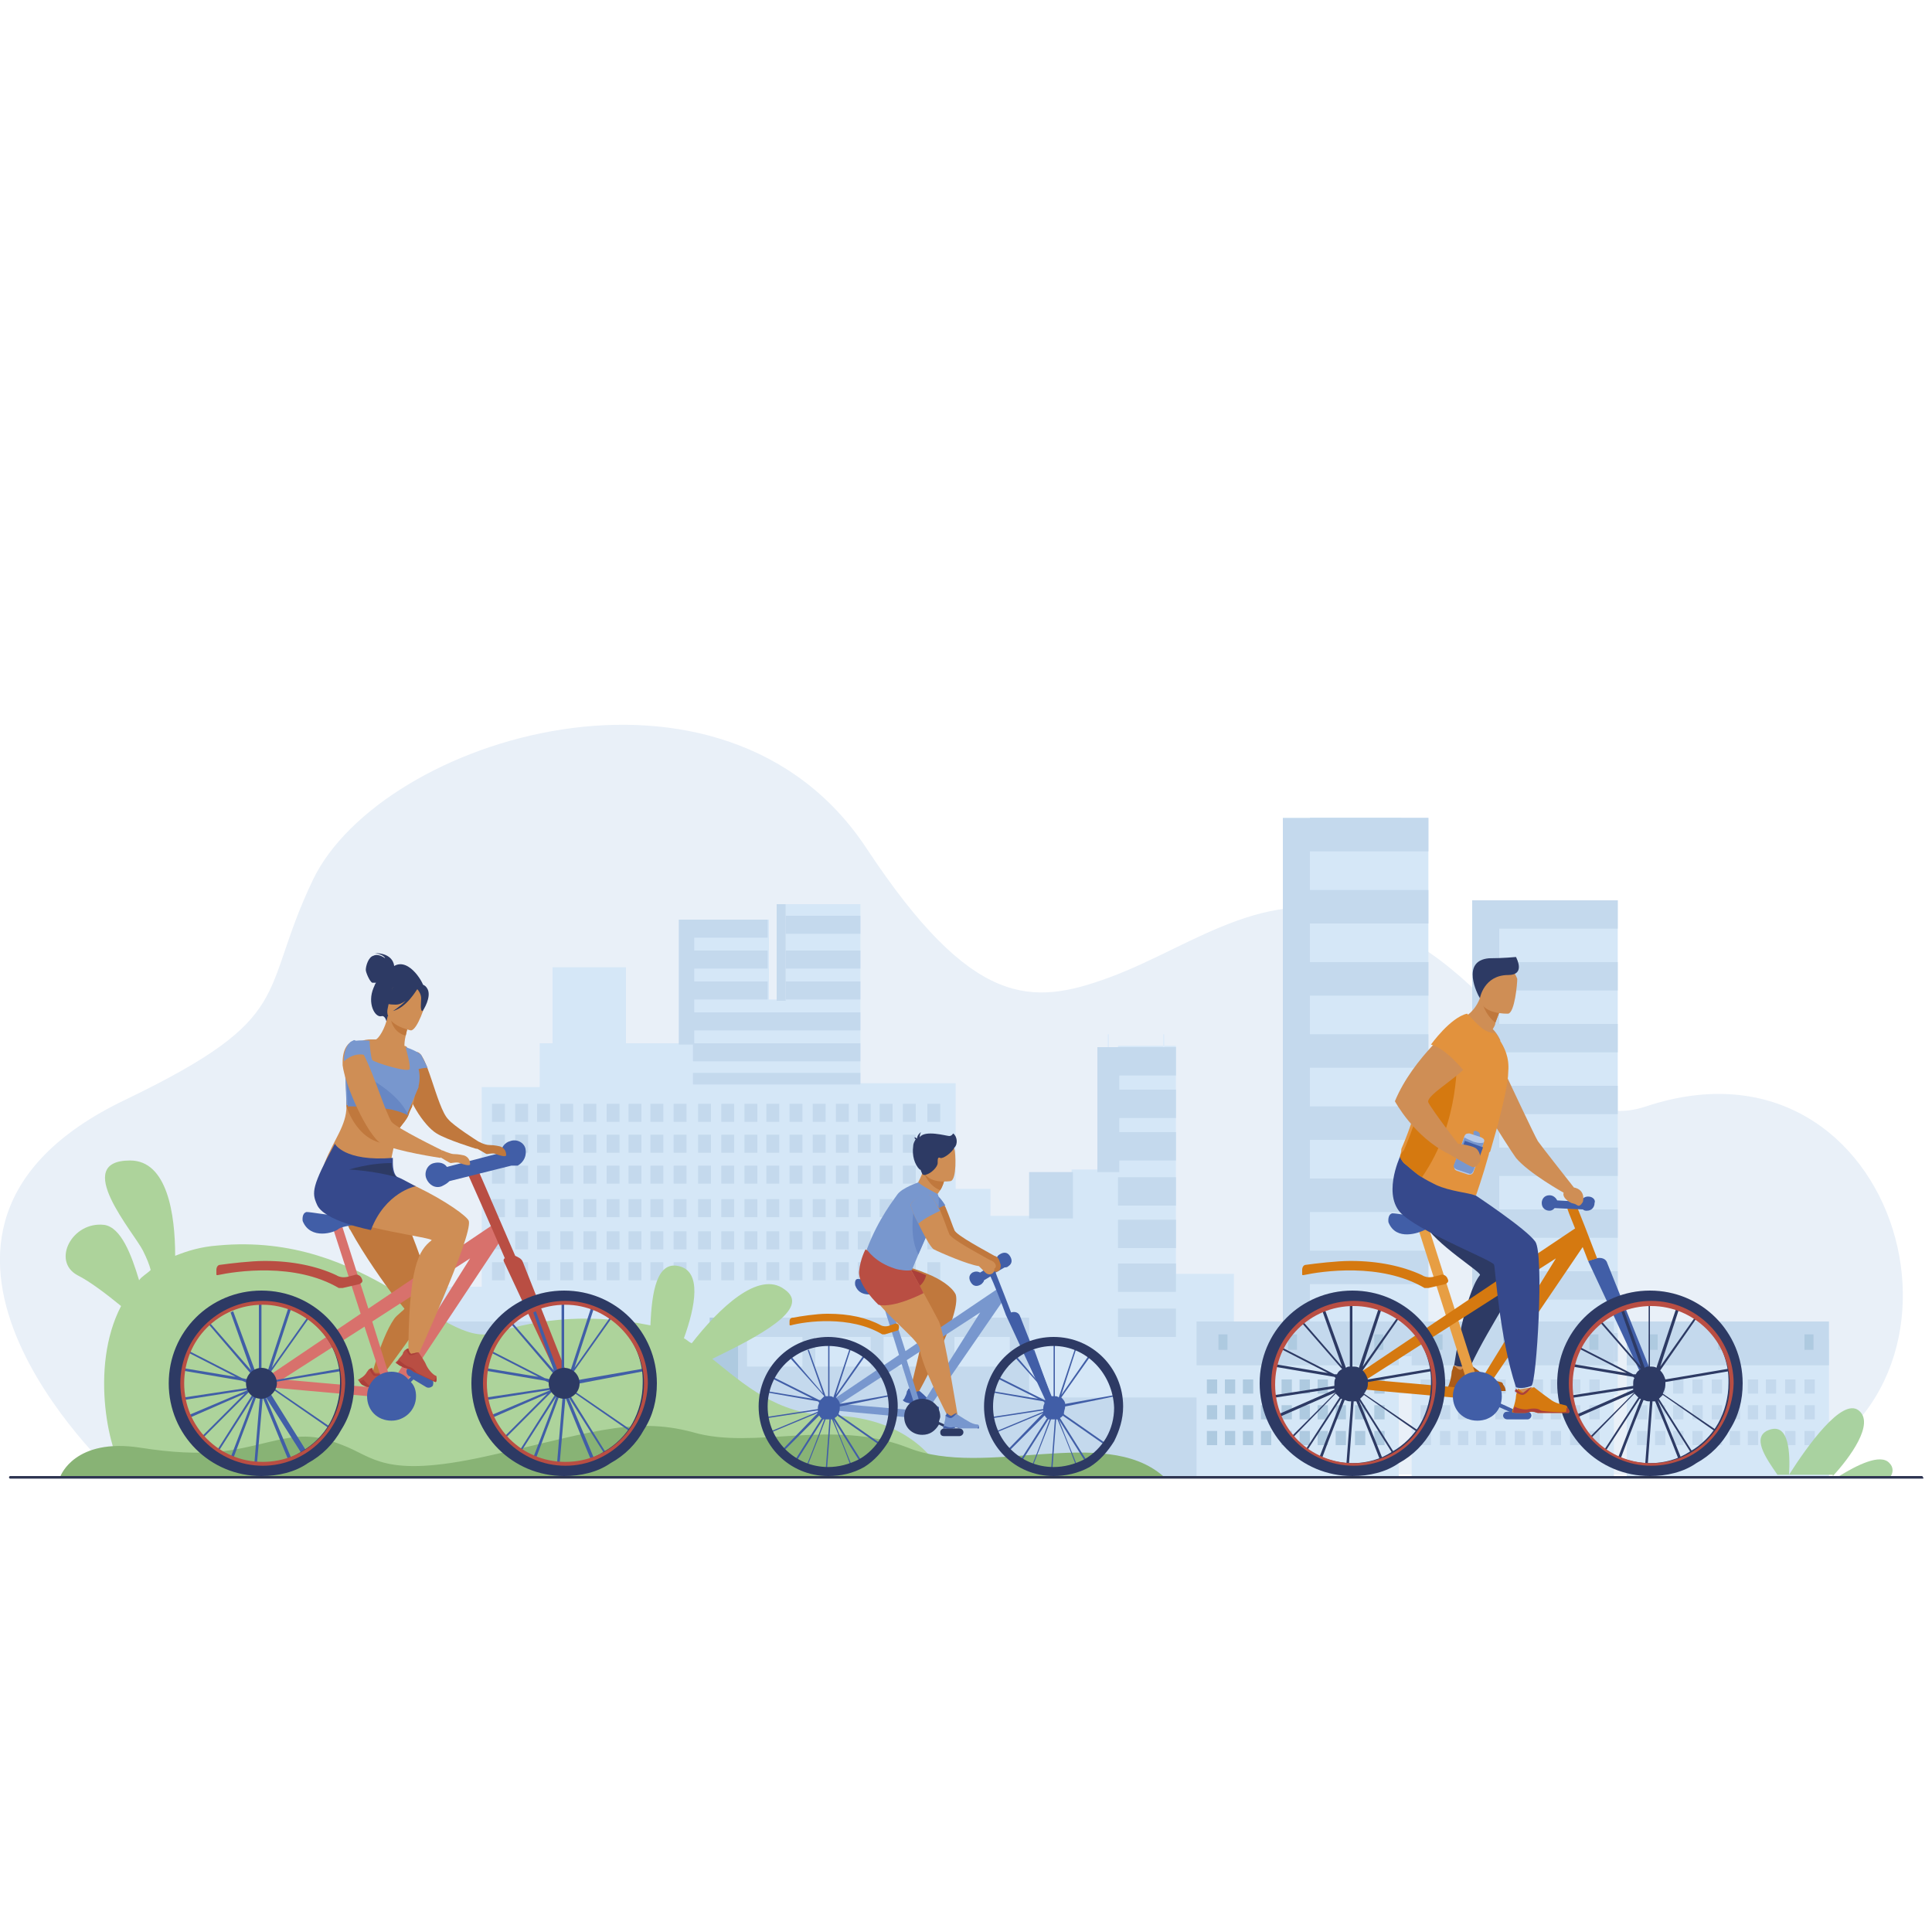 <?xml version="1.0" encoding="utf-8"?>
<!-- Generator: Adobe Illustrator 22.0.0, SVG Export Plug-In . SVG Version: 6.00 Build 0)  -->
<svg version="1.1" id="Capa_1" xmlns="http://www.w3.org/2000/svg" xmlns:xlink="http://www.w3.org/1999/xlink" x="0px" y="0px"
	 viewBox="0 0 150 150" style="enable-background:new 0 0 150 150;" xml:space="preserve">
<style type="text/css">
	.st0{fill:#E9F0F8;}
	.st1{fill:#C4D9ED;}
	.st2{fill:#D5E7F7;}
	.st3{fill:#DDEBF9;}
	.st4{fill:#AECAE0;}
	.st5{fill:#2E3552;}
	.st6{fill:#7EACBD;}
	.st7{fill:#A9D2A0;}
	.st8{fill:#ADD39B;}
	.st9{fill:#CF8E55;}
	.st10{fill:#AA5B17;}
	.st11{fill:#2D3A64;}
	.st12{fill:#E79E43;}
	.st13{fill:#D57910;}
	.st14{fill:#415EA7;}
	.st15{fill:#B94E43;}
	.st16{fill:#AB403B;}
	.st17{fill:#36498C;}
	.st18{fill:#E2923D;}
	.st19{fill:#C0783D;}
	.st20{fill:#7897CE;}
	.st21{fill:#B5C9E9;}
	.st22{fill:#88B375;}
	.st23{fill:#AB3F3A;}
	.st24{fill:#D8716C;}
	.st25{fill:#6787C4;}
</style>
<g>
	<path class="st0" d="M8.8,114.4c0,0-20.4-18.8,0.9-29c13.5-6.5,10.3-8.1,14.6-17.1c5.3-11,31.9-19.3,43-2.4
		c8.2,12.4,12.8,12.2,18.8,10c6.8-2.5,12.8-7.9,20.9-4.2c11.7,5.3,13.3,16.7,20.8,14.2c19.9-6.6,27.8,22.5,10.1,28.6L8.8,114.4z"/>
	<g>
		<g>
			<rect x="99.6" y="63.5" class="st1" width="9.2" height="44.7"/>
			<rect x="101.7" y="63.5" class="st2" width="9.2" height="44.7"/>
			<g>
				<rect x="101.7" y="63.5" class="st1" width="9.2" height="2.6"/>
				<rect x="101.7" y="69.1" class="st1" width="9.2" height="2.6"/>
				<rect x="101.7" y="74.7" class="st1" width="9.2" height="2.6"/>
				<rect x="101.7" y="80.3" class="st1" width="9.2" height="2.6"/>
				<rect x="101.7" y="85.9" class="st1" width="9.2" height="2.6"/>
				<rect x="101.7" y="91.5" class="st1" width="9.2" height="2.6"/>
				<rect x="101.7" y="97.1" class="st1" width="9.2" height="2.6"/>
				<rect x="101.7" y="102.7" class="st1" width="9.2" height="2.6"/>
			</g>
		</g>
		<g>
			<rect x="114.3" y="69.9" class="st1" width="9.2" height="38.4"/>
			<rect x="116.4" y="69.9" class="st2" width="9.2" height="38.4"/>
			<g>
				<rect x="116.4" y="69.9" class="st1" width="9.2" height="2.2"/>
				<rect x="116.4" y="74.7" class="st1" width="9.2" height="2.2"/>
				<rect x="116.4" y="79.5" class="st1" width="9.2" height="2.2"/>
				<rect x="116.4" y="84.3" class="st1" width="9.2" height="2.2"/>
				<rect x="116.4" y="89.1" class="st1" width="9.2" height="2.2"/>
				<rect x="116.4" y="93.9" class="st1" width="9.2" height="2.2"/>
				<rect x="116.4" y="98.7" class="st1" width="9.2" height="2.2"/>
				<rect x="116.4" y="103.5" class="st1" width="9.2" height="2.2"/>
			</g>
		</g>
		
			<rect x="94.6" y="106.9" transform="matrix(-1 -1.224647e-16 1.224647e-16 -1 193.11 219.312)" class="st3" width="3.8" height="5.6"/>
		<polygon class="st2" points="41.9,84.4 41.9,81 42.9,81 42.9,75.1 48.6,75.1 48.6,81 53.8,81 53.8,71.4 59.7,71.4 59.7,77.6 
			61,77.6 61,70.2 66.8,70.2 66.8,84.1 74.2,84.1 74.2,92.3 76.9,92.3 76.9,94.4 83.2,94.4 83.2,90.8 86.8,90.8 86.8,81.2 
			91.3,81.2 91.3,98.9 95.8,98.9 95.8,114.4 91.3,114.4 87.5,114.4 86.8,114.4 83.2,114.4 81.2,114.4 77.9,114.4 76.9,114.4 
			74.2,114.4 71.6,114.4 66.8,114.4 65.3,114.4 62.4,114.4 61,114.4 59.7,114.4 56.6,114.4 54.5,114.4 53.8,114.4 48.6,114.4 
			43,114.4 42.9,114.4 41.9,114.4 37.4,114.4 37.4,84.4 		"/>
		<g>
			<rect x="86.8" y="81.3" class="st1" width="4.5" height="2.2"/>
			<rect x="86.8" y="84.6" class="st1" width="4.5" height="2.2"/>
			<rect x="86.8" y="87.9" class="st1" width="4.5" height="2.2"/>
			<rect x="86.8" y="91.4" class="st1" width="4.5" height="2.2"/>
			<rect x="86.8" y="94.7" class="st1" width="4.5" height="2.2"/>
			<rect x="86.8" y="98.1" class="st1" width="4.5" height="2.2"/>
			<rect x="86.8" y="101.6" class="st1" width="4.5" height="2.2"/>
		</g>
		<rect x="85.2" y="81.3" class="st1" width="1.7" height="9.7"/>
		<rect x="79.9" y="91" class="st1" width="3.4" height="3.6"/>
		<rect x="52.7" y="71.4" class="st1" width="1.2" height="9.7"/>
		<rect x="60.3" y="70.2" class="st1" width="0.7" height="7.5"/>
		<g>
			<rect x="61" y="71.1" class="st1" width="5.8" height="1.4"/>
			<rect x="61" y="73.8" class="st1" width="5.8" height="1.4"/>
			<rect x="61" y="76.2" class="st1" width="5.8" height="1.4"/>
			<rect x="53.8" y="76.2" class="st1" width="5.8" height="1.4"/>
			<rect x="53.8" y="73.8" class="st1" width="5.8" height="1.4"/>
			<rect x="53.8" y="71.4" class="st1" width="5.8" height="1.4"/>
			<rect x="53.8" y="78.6" class="st1" width="13" height="1.4"/>
			<rect x="53.8" y="81" class="st1" width="13" height="1.4"/>
			<rect x="53.8" y="83.3" class="st1" width="13" height="0.9"/>
			<rect x="72" y="85.7" class="st1" width="1" height="1.4"/>
			<rect x="70.1" y="85.7" class="st1" width="1" height="1.4"/>
			<rect x="68.3" y="85.7" class="st1" width="1" height="1.4"/>
			<rect x="66.6" y="85.7" class="st1" width="1" height="1.4"/>
			<rect x="64.9" y="85.7" class="st1" width="1" height="1.4"/>
			<rect x="63.1" y="85.7" class="st1" width="1" height="1.4"/>
			<rect x="61.3" y="85.7" class="st1" width="1" height="1.4"/>
			<rect x="59.5" y="85.7" class="st1" width="1" height="1.4"/>
			<rect x="57.8" y="85.7" class="st1" width="1" height="1.4"/>
			<rect x="56" y="85.7" class="st1" width="1" height="1.4"/>
			<rect x="54.2" y="85.7" class="st1" width="1" height="1.4"/>
			<rect x="52.3" y="85.7" class="st1" width="1" height="1.4"/>
			<rect x="50.5" y="85.7" class="st1" width="1" height="1.4"/>
			<rect x="48.8" y="85.7" class="st1" width="1" height="1.4"/>
			<rect x="47.1" y="85.7" class="st1" width="1" height="1.4"/>
			<rect x="45.3" y="85.7" class="st1" width="1" height="1.4"/>
			<rect x="43.5" y="85.7" class="st1" width="1" height="1.4"/>
			<rect x="41.7" y="85.7" class="st1" width="1" height="1.4"/>
			<rect x="40" y="85.7" class="st1" width="1" height="1.4"/>
			<rect x="38.2" y="85.7" class="st1" width="1" height="1.4"/>
			<rect x="72" y="88.1" class="st1" width="1" height="1.4"/>
			<rect x="70.1" y="88.1" class="st1" width="1" height="1.4"/>
			<rect x="68.3" y="88.1" class="st1" width="1" height="1.4"/>
			<rect x="66.6" y="88.1" class="st1" width="1" height="1.4"/>
			<rect x="64.9" y="88.1" class="st1" width="1" height="1.4"/>
			<rect x="63.1" y="88.1" class="st1" width="1" height="1.4"/>
			<rect x="61.3" y="88.1" class="st1" width="1" height="1.4"/>
			<rect x="59.5" y="88.1" class="st1" width="1" height="1.4"/>
			<rect x="57.8" y="88.1" class="st1" width="1" height="1.4"/>
			<rect x="56" y="88.1" class="st1" width="1" height="1.4"/>
			<rect x="54.2" y="88.1" class="st1" width="1" height="1.4"/>
			<rect x="52.3" y="88.1" class="st1" width="1" height="1.4"/>
			<rect x="50.5" y="88.1" class="st1" width="1" height="1.4"/>
			<rect x="48.8" y="88.1" class="st1" width="1" height="1.4"/>
			<rect x="47.1" y="88.1" class="st1" width="1" height="1.4"/>
			<rect x="45.3" y="88.1" class="st1" width="1" height="1.4"/>
			<rect x="43.5" y="88.1" class="st1" width="1" height="1.4"/>
			<rect x="41.7" y="88.1" class="st1" width="1" height="1.4"/>
			<rect x="40" y="88.1" class="st1" width="1" height="1.4"/>
			<rect x="38.2" y="88.1" class="st1" width="1" height="1.4"/>
			<rect x="72" y="90.5" class="st1" width="1" height="1.4"/>
			<rect x="70.1" y="90.5" class="st1" width="1" height="1.4"/>
			<rect x="68.3" y="90.5" class="st1" width="1" height="1.4"/>
			<rect x="66.6" y="90.5" class="st1" width="1" height="1.4"/>
			<rect x="64.9" y="90.5" class="st1" width="1" height="1.4"/>
			<rect x="63.1" y="90.5" class="st1" width="1" height="1.4"/>
			<rect x="61.3" y="90.5" class="st1" width="1" height="1.4"/>
			<rect x="59.5" y="90.5" class="st1" width="1" height="1.4"/>
			<rect x="57.8" y="90.5" class="st1" width="1" height="1.4"/>
			<rect x="56" y="90.5" class="st1" width="1" height="1.4"/>
			<rect x="54.2" y="90.5" class="st1" width="1" height="1.4"/>
			<rect x="52.3" y="90.5" class="st1" width="1" height="1.4"/>
			<rect x="50.5" y="90.5" class="st1" width="1" height="1.4"/>
			<rect x="48.8" y="90.5" class="st1" width="1" height="1.4"/>
			<rect x="47.1" y="90.5" class="st1" width="1" height="1.4"/>
			<rect x="45.3" y="90.5" class="st1" width="1" height="1.4"/>
			<rect x="43.5" y="90.5" class="st1" width="1" height="1.4"/>
			<rect x="41.7" y="90.5" class="st1" width="1" height="1.4"/>
			<rect x="40" y="90.5" class="st1" width="1" height="1.4"/>
			<rect x="38.2" y="90.5" class="st1" width="1" height="1.4"/>
			<rect x="72" y="93.1" class="st1" width="1" height="1.4"/>
			<rect x="70.1" y="93.1" class="st1" width="1" height="1.4"/>
			<rect x="68.3" y="93.1" class="st1" width="1" height="1.4"/>
			<rect x="66.6" y="93.1" class="st1" width="1" height="1.4"/>
			<rect x="64.9" y="93.1" class="st1" width="1" height="1.4"/>
			<rect x="63.1" y="93.1" class="st1" width="1" height="1.4"/>
			<rect x="61.3" y="93.1" class="st1" width="1" height="1.4"/>
			<rect x="59.5" y="93.1" class="st1" width="1" height="1.4"/>
			<rect x="57.8" y="93.1" class="st1" width="1" height="1.4"/>
			<rect x="56" y="93.1" class="st1" width="1" height="1.4"/>
			<rect x="54.2" y="93.1" class="st1" width="1" height="1.4"/>
			<rect x="52.3" y="93.1" class="st1" width="1" height="1.4"/>
			<rect x="50.5" y="93.1" class="st1" width="1" height="1.4"/>
			<rect x="48.8" y="93.1" class="st1" width="1" height="1.4"/>
			<rect x="47.1" y="93.1" class="st1" width="1" height="1.4"/>
			<rect x="45.3" y="93.1" class="st1" width="1" height="1.4"/>
			<rect x="43.5" y="93.1" class="st1" width="1" height="1.4"/>
			<rect x="41.7" y="93.1" class="st1" width="1" height="1.4"/>
			<rect x="40" y="93.1" class="st1" width="1" height="1.4"/>
			<rect x="38.2" y="93.1" class="st1" width="1" height="1.4"/>
			<rect x="72" y="95.6" class="st1" width="1" height="1.4"/>
			<rect x="70.1" y="95.6" class="st1" width="1" height="1.4"/>
			<rect x="68.3" y="95.6" class="st1" width="1" height="1.4"/>
			<rect x="66.6" y="95.6" class="st1" width="1" height="1.4"/>
			<rect x="64.9" y="95.6" class="st1" width="1" height="1.4"/>
			<rect x="63.1" y="95.6" class="st1" width="1" height="1.4"/>
			<rect x="61.3" y="95.6" class="st1" width="1" height="1.4"/>
			<rect x="59.5" y="95.6" class="st1" width="1" height="1.4"/>
			<rect x="57.8" y="95.6" class="st1" width="1" height="1.4"/>
			<rect x="56" y="95.6" class="st1" width="1" height="1.4"/>
			<rect x="54.2" y="95.6" class="st1" width="1" height="1.4"/>
			<rect x="52.3" y="95.6" class="st1" width="1" height="1.4"/>
			<rect x="50.5" y="95.6" class="st1" width="1" height="1.4"/>
			<rect x="48.8" y="95.6" class="st1" width="1" height="1.4"/>
			<rect x="47.1" y="95.6" class="st1" width="1" height="1.4"/>
			<rect x="45.3" y="95.6" class="st1" width="1" height="1.4"/>
			<rect x="43.5" y="95.6" class="st1" width="1" height="1.4"/>
			<rect x="41.7" y="95.6" class="st1" width="1" height="1.4"/>
			<rect x="40" y="95.6" class="st1" width="1" height="1.4"/>
			<rect x="38.2" y="95.6" class="st1" width="1" height="1.4"/>
			<rect x="72" y="98" class="st1" width="1" height="1.4"/>
			<rect x="70.1" y="98" class="st1" width="1" height="1.4"/>
			<rect x="68.3" y="98" class="st1" width="1" height="1.4"/>
			<rect x="66.6" y="98" class="st1" width="1" height="1.4"/>
			<rect x="64.9" y="98" class="st1" width="1" height="1.4"/>
			<rect x="63.1" y="98" class="st1" width="1" height="1.4"/>
			<rect x="61.3" y="98" class="st1" width="1" height="1.4"/>
			<rect x="59.5" y="98" class="st1" width="1" height="1.4"/>
			<rect x="57.8" y="98" class="st1" width="1" height="1.4"/>
			<rect x="56" y="98" class="st1" width="1" height="1.4"/>
			<rect x="54.2" y="98" class="st1" width="1" height="1.4"/>
			<rect x="52.3" y="98" class="st1" width="1" height="1.4"/>
			<rect x="50.5" y="98" class="st1" width="1" height="1.4"/>
			<rect x="48.8" y="98" class="st1" width="1" height="1.4"/>
			<rect x="47.1" y="98" class="st1" width="1" height="1.4"/>
			<rect x="45.3" y="98" class="st1" width="1" height="1.4"/>
			<rect x="43.5" y="98" class="st1" width="1" height="1.4"/>
			<rect x="41.7" y="98" class="st1" width="1" height="1.4"/>
			<rect x="40" y="98" class="st1" width="1" height="1.4"/>
			<rect x="38.2" y="98" class="st1" width="1" height="1.4"/>
		</g>
		<rect x="57" y="102.3" class="st1" width="22.9" height="12.2"/>
		<rect x="74.3" y="108.5" class="st1" width="22.9" height="6.1"/>
		
			<rect x="32.3" y="104.3" transform="matrix(-1 -1.224647e-16 1.224647e-16 -1 87.496 218.856)" class="st1" width="22.9" height="10.3"/>
		<g>
			<rect x="74.1" y="103.8" class="st2" width="4.3" height="2.3"/>
			<rect x="68.6" y="103.8" class="st2" width="4.3" height="2.3"/>
			<rect x="63.3" y="103.8" class="st2" width="4.3" height="2.3"/>
			<rect x="58" y="103.8" class="st2" width="4.3" height="2.3"/>
		</g>
		<rect x="55.1" y="102.3" class="st4" width="2.2" height="12.2"/>
		<rect x="27.8" y="99.9" class="st4" width="2.2" height="14.6"/>
		
			<rect x="30" y="104.3" transform="matrix(-1 -1.224647e-16 1.224647e-16 -1 62.279 218.834)" class="st4" width="2.4" height="10.3"/>
		<g>
			<rect x="90.3" y="80.3" class="st3" width="0.1" height="1"/>
			<rect x="86" y="80.3" class="st3" width="0.1" height="1"/>
		</g>
		<rect x="30" y="99.9" class="st2" width="12.6" height="14.7"/>
		<rect x="30.8" y="97" class="st2" width="0.2" height="3"/>
		<g>
			<rect x="26.8" y="104" class="st2" width="15.7" height="10.6"/>
			<rect x="26.8" y="102.6" class="st1" width="15.7" height="3.4"/>
			<g>
				<rect x="40.7" y="107.1" class="st4" width="0.8" height="1.1"/>
				<rect x="39.2" y="107.1" class="st4" width="0.8" height="1.1"/>
				<rect x="37.7" y="107.1" class="st4" width="0.8" height="1.1"/>
				<rect x="36.3" y="107.1" class="st4" width="0.8" height="1.1"/>
				<rect x="34.9" y="107.1" class="st4" width="0.8" height="1.1"/>
				<rect x="33.4" y="107.1" class="st4" width="0.8" height="1.1"/>
				<rect x="31.9" y="107.1" class="st4" width="0.8" height="1.1"/>
				<rect x="30.4" y="107.1" class="st4" width="0.8" height="1.1"/>
				<rect x="29" y="107.1" class="st4" width="0.8" height="1.1"/>
				<rect x="27.6" y="107.1" class="st4" width="0.8" height="1.1"/>
				<rect x="40.7" y="109.1" class="st4" width="0.8" height="1.1"/>
				<rect x="39.2" y="109.1" class="st4" width="0.8" height="1.1"/>
				<rect x="37.7" y="109.1" class="st4" width="0.8" height="1.1"/>
				<rect x="36.3" y="109.1" class="st4" width="0.8" height="1.1"/>
				<rect x="34.9" y="109.1" class="st4" width="0.8" height="1.1"/>
				<rect x="33.4" y="109.1" class="st4" width="0.8" height="1.1"/>
				<rect x="31.9" y="109.1" class="st4" width="0.8" height="1.1"/>
				<rect x="30.4" y="109.1" class="st4" width="0.8" height="1.1"/>
				<rect x="29" y="109.1" class="st4" width="0.8" height="1.1"/>
				<rect x="27.6" y="109.1" class="st4" width="0.8" height="1.1"/>
				<rect x="40.7" y="111.1" class="st4" width="0.8" height="1.1"/>
				<rect x="39.2" y="111.1" class="st4" width="0.8" height="1.1"/>
				<rect x="37.7" y="111.1" class="st4" width="0.8" height="1.1"/>
				<rect x="36.3" y="111.1" class="st4" width="0.8" height="1.1"/>
				<rect x="34.9" y="111.1" class="st4" width="0.8" height="1.1"/>
				<rect x="33.4" y="111.1" class="st4" width="0.8" height="1.1"/>
				<rect x="31.9" y="111.1" class="st4" width="0.8" height="1.1"/>
				<rect x="30.4" y="111.1" class="st4" width="0.8" height="1.1"/>
				<rect x="29" y="111.1" class="st4" width="0.8" height="1.1"/>
				<rect x="27.6" y="111.1" class="st4" width="0.8" height="1.1"/>
				<rect x="40.7" y="103.6" class="st4" width="0.7" height="1.2"/>
				<rect x="33.9" y="103.6" class="st4" width="0.7" height="1.2"/>
				<rect x="28.6" y="103.6" class="st4" width="0.7" height="1.2"/>
			</g>
		</g>
		<g>
			<rect x="92.9" y="104" class="st2" width="15.7" height="10.6"/>
			<rect x="92.9" y="102.6" class="st1" width="15.7" height="3.4"/>
			<g>
				<rect x="106.7" y="107.1" class="st4" width="0.8" height="1.1"/>
				<rect x="105.2" y="107.1" class="st4" width="0.8" height="1.1"/>
				<rect x="103.7" y="107.1" class="st4" width="0.8" height="1.1"/>
				<rect x="102.3" y="107.1" class="st4" width="0.8" height="1.1"/>
				<rect x="100.9" y="107.1" class="st4" width="0.8" height="1.1"/>
				<rect x="99.5" y="107.1" class="st4" width="0.8" height="1.1"/>
				<rect x="97.9" y="107.1" class="st4" width="0.8" height="1.1"/>
				<rect x="96.5" y="107.1" class="st4" width="0.8" height="1.1"/>
				<rect x="95.1" y="107.1" class="st4" width="0.8" height="1.1"/>
				<rect x="93.7" y="107.1" class="st4" width="0.8" height="1.1"/>
				<rect x="106.7" y="109.1" class="st4" width="0.8" height="1.1"/>
				<rect x="105.2" y="109.1" class="st4" width="0.8" height="1.1"/>
				<rect x="103.7" y="109.1" class="st4" width="0.8" height="1.1"/>
				<rect x="102.3" y="109.1" class="st4" width="0.8" height="1.1"/>
				<rect x="100.9" y="109.1" class="st4" width="0.8" height="1.1"/>
				<rect x="99.5" y="109.1" class="st4" width="0.8" height="1.1"/>
				<rect x="97.9" y="109.1" class="st4" width="0.8" height="1.1"/>
				<rect x="96.5" y="109.1" class="st4" width="0.8" height="1.1"/>
				<rect x="95.1" y="109.1" class="st4" width="0.8" height="1.1"/>
				<rect x="93.7" y="109.1" class="st4" width="0.8" height="1.1"/>
				<rect x="106.7" y="111.1" class="st4" width="0.8" height="1.1"/>
				<rect x="105.2" y="111.1" class="st4" width="0.8" height="1.1"/>
				<rect x="103.7" y="111.1" class="st4" width="0.8" height="1.1"/>
				<rect x="102.3" y="111.1" class="st4" width="0.8" height="1.1"/>
				<rect x="100.9" y="111.1" class="st4" width="0.8" height="1.1"/>
				<rect x="99.5" y="111.1" class="st4" width="0.8" height="1.1"/>
				<rect x="97.9" y="111.1" class="st4" width="0.8" height="1.1"/>
				<rect x="96.5" y="111.1" class="st4" width="0.8" height="1.1"/>
				<rect x="95.1" y="111.1" class="st4" width="0.8" height="1.1"/>
				<rect x="93.7" y="111.1" class="st4" width="0.8" height="1.1"/>
				<rect x="106.7" y="103.6" class="st4" width="0.7" height="1.2"/>
				<rect x="100" y="103.6" class="st4" width="0.7" height="1.2"/>
				<rect x="94.6" y="103.6" class="st4" width="0.7" height="1.2"/>
			</g>
		</g>
		<g>
			<rect x="109.6" y="104" class="st2" width="15.7" height="10.6"/>
			<rect x="109.6" y="102.6" class="st1" width="15.7" height="3.4"/>
			<g>
				<rect x="123.4" y="107.1" class="st1" width="0.8" height="1.1"/>
				<rect x="121.9" y="107.1" class="st1" width="0.8" height="1.1"/>
				<rect x="120.4" y="107.1" class="st1" width="0.8" height="1.1"/>
				<rect x="119" y="107.1" class="st1" width="0.8" height="1.1"/>
				<rect x="117.6" y="107.1" class="st1" width="0.8" height="1.1"/>
				<rect x="116.1" y="107.1" class="st1" width="0.8" height="1.1"/>
				<rect x="114.6" y="107.1" class="st1" width="0.8" height="1.1"/>
				<rect x="113.2" y="107.1" class="st1" width="0.8" height="1.1"/>
				<rect x="111.8" y="107.1" class="st1" width="0.8" height="1.1"/>
				<rect x="110.3" y="107.1" class="st1" width="0.8" height="1.1"/>
				<rect x="123.4" y="109.1" class="st1" width="0.8" height="1.1"/>
				<rect x="121.9" y="109.1" class="st1" width="0.8" height="1.1"/>
				<rect x="120.4" y="109.1" class="st1" width="0.8" height="1.1"/>
				<rect x="119" y="109.1" class="st1" width="0.8" height="1.1"/>
				<rect x="117.6" y="109.1" class="st1" width="0.8" height="1.1"/>
				<rect x="116.1" y="109.1" class="st1" width="0.8" height="1.1"/>
				<rect x="114.6" y="109.1" class="st1" width="0.8" height="1.1"/>
				<rect x="113.2" y="109.1" class="st1" width="0.8" height="1.1"/>
				<rect x="111.8" y="109.1" class="st1" width="0.8" height="1.1"/>
				<rect x="110.3" y="109.1" class="st1" width="0.8" height="1.1"/>
				<rect x="123.4" y="111.1" class="st1" width="0.8" height="1.1"/>
				<rect x="121.9" y="111.1" class="st1" width="0.8" height="1.1"/>
				<rect x="120.4" y="111.1" class="st1" width="0.8" height="1.1"/>
				<rect x="119" y="111.1" class="st1" width="0.8" height="1.1"/>
				<rect x="117.6" y="111.1" class="st1" width="0.8" height="1.1"/>
				<rect x="116.1" y="111.1" class="st1" width="0.8" height="1.1"/>
				<rect x="114.6" y="111.1" class="st1" width="0.8" height="1.1"/>
				<rect x="113.2" y="111.1" class="st1" width="0.8" height="1.1"/>
				<rect x="111.8" y="111.1" class="st1" width="0.8" height="1.1"/>
				<rect x="110.3" y="111.1" class="st1" width="0.8" height="1.1"/>
			</g>
			<g>
				<rect x="123.4" y="103.6" class="st4" width="0.7" height="1.2"/>
				<rect x="116.7" y="103.6" class="st4" width="0.7" height="1.2"/>
				<rect x="111.3" y="103.6" class="st4" width="0.7" height="1.2"/>
			</g>
		</g>
		<g>
			<rect x="126.3" y="104" class="st2" width="15.7" height="10.6"/>
			<rect x="126.3" y="102.6" class="st1" width="15.7" height="3.4"/>
			<g>
				<rect x="140.1" y="107.1" class="st1" width="0.8" height="1.1"/>
				<rect x="138.6" y="107.1" class="st1" width="0.8" height="1.1"/>
				<rect x="137.1" y="107.1" class="st1" width="0.8" height="1.1"/>
				<rect x="135.7" y="107.1" class="st1" width="0.8" height="1.1"/>
				<rect x="134.3" y="107.1" class="st1" width="0.8" height="1.1"/>
				<rect x="132.9" y="107.1" class="st1" width="0.8" height="1.1"/>
				<rect x="131.4" y="107.1" class="st1" width="0.8" height="1.1"/>
				<rect x="129.9" y="107.1" class="st1" width="0.8" height="1.1"/>
				<rect x="128.5" y="107.1" class="st1" width="0.8" height="1.1"/>
				<rect x="127.1" y="107.1" class="st1" width="0.8" height="1.1"/>
				<rect x="140.1" y="109.1" class="st1" width="0.8" height="1.1"/>
				<rect x="138.6" y="109.1" class="st1" width="0.8" height="1.1"/>
				<rect x="137.1" y="109.1" class="st1" width="0.8" height="1.1"/>
				<rect x="135.7" y="109.1" class="st1" width="0.8" height="1.1"/>
				<rect x="134.3" y="109.1" class="st1" width="0.8" height="1.1"/>
				<rect x="132.9" y="109.1" class="st1" width="0.8" height="1.1"/>
				<rect x="131.4" y="109.1" class="st1" width="0.8" height="1.1"/>
				<rect x="129.9" y="109.1" class="st1" width="0.8" height="1.1"/>
				<rect x="128.5" y="109.1" class="st1" width="0.8" height="1.1"/>
				<rect x="127.1" y="109.1" class="st1" width="0.8" height="1.1"/>
				<rect x="140.1" y="111.1" class="st1" width="0.8" height="1.1"/>
				<rect x="138.6" y="111.1" class="st1" width="0.8" height="1.1"/>
				<rect x="137.1" y="111.1" class="st1" width="0.8" height="1.1"/>
				<rect x="135.7" y="111.1" class="st1" width="0.8" height="1.1"/>
				<rect x="134.3" y="111.1" class="st1" width="0.8" height="1.1"/>
				<rect x="132.9" y="111.1" class="st1" width="0.8" height="1.1"/>
				<rect x="131.4" y="111.1" class="st1" width="0.8" height="1.1"/>
				<rect x="129.9" y="111.1" class="st1" width="0.8" height="1.1"/>
				<rect x="128.5" y="111.1" class="st1" width="0.8" height="1.1"/>
				<rect x="127.1" y="111.1" class="st1" width="0.8" height="1.1"/>
			</g>
			<g>
				<rect x="140.1" y="103.6" class="st4" width="0.7" height="1.2"/>
				<rect x="133.4" y="103.6" class="st4" width="0.7" height="1.2"/>
				<rect x="128" y="103.6" class="st4" width="0.7" height="1.2"/>
			</g>
		</g>
	</g>
	<path class="st5" d="M29.8,114.3C29.8,114.3,29.8,114.3,29.8,114.3l0.2,0c0,0,0,0-0.1,0H29.8z"/>
	<path class="st6" d="M61.7,93.8C61.7,93.8,61.7,93.8,61.7,93.8C61.7,93.8,61.7,93.8,61.7,93.8z"/>
	<path class="st5" d="M31.2,114.3C31.2,114.3,31.2,114.3,31.2,114.3l-0.2,0c0,0,0,0,0.1,0H31.2z"/>
	<g>
		<path class="st7" d="M146.8,114.6c0.2-0.3,0.2-0.7-0.1-1c-0.7-0.8-2.6,0.2-3.9,1H146.8z"/>
		<path class="st7" d="M142.3,114.6c1.3-1.4,3.3-4.1,2-5.1c-1.3-1-4,2.8-5.4,5c0.1-1.7,0-4-1.5-3.5c-1.5,0.5-0.3,2.2,0.6,3.5H142.3z
			"/>
	</g>
	<path class="st8" d="M64.5,109.9c-4.2-0.1-6.7-2.4-9.2-4.4c3.5-1.7,7.8-3.9,5.6-5.4c-2-1.5-5.1,1.5-7.2,4.2
		c-0.2-0.1-0.4-0.3-0.6-0.4c0.9-2.5,1.4-5.2-0.4-5.6c-1.7-0.4-2.1,2-2.2,4.6c-4.5-0.9-8.3-0.6-12.2,0.6c-4,1.2-9.7-7.9-21.4-6.8
		c-1.3,0.1-2.3,0.4-3.3,0.8c0-3.2-0.6-7.4-3.5-7.4c-4.6,0,0.3,5.6,1,7c0.3,0.6,0.5,1.1,0.6,1.5c-0.3,0.3-0.7,0.5-0.9,0.8
		c-0.6-2-1.4-4.1-2.7-4.3c-2.5-0.3-4.1,2.8-2.1,3.9c1,0.5,2.3,1.5,3.4,2.4c-2.5,4.8-0.9,11.7,0.4,13.1l63.3,0
		C73.3,114.5,71.2,110,64.5,109.9z"/>
	<g>
		<path class="st9" d="M113.6,106.6c0.4-0.3,0.6-0.9,0.6-0.9l-1.3,0.4C112.9,106,113.2,106.9,113.6,106.6z"/>
		<path class="st10" d="M116.7,107.5c0-0.1-0.1-0.2-0.2-0.2c-0.3-0.1-0.7-0.1-1.2-0.5c-0.3-0.2-1.2-0.9-1.2-0.9l0,0
			c0,0-0.1,0-0.6,0.4c-0.2,0.2-0.6-0.3-0.6-0.3s-0.1,0.1-0.1,0.2c0,0.1-0.1,0.2-0.1,0.4c0,0.2-0.1,0.6-0.2,0.9
			c-0.1,0.2-0.1,0.3-0.1,0.3s0,0.1,0.5,0.2h0.6c0.2,0,0.3-0.1,0.5-0.1c0.3,0,0.4,0.1,0.5,0.1c0,0,0,0,0,0h2.4
			C116.9,107.8,116.8,107.6,116.7,107.5z"/>
		<path class="st11" d="M110.5,94.9c0.9,1.7,4.6,3.9,4.4,4.1c-1.2,1.5-2,7-2,7s0.3,0.1,0.5,0.1c0.4,0,0.8-0.1,0.8-0.1
			c1.5-3.2,4-6.6,3.8-7.4c-0.5-1.9-4.6-7.1-4.6-7.1l-3.7-0.8l-1.1,0C108.5,90.7,109.3,92.6,110.5,94.9z"/>
		<g id="BPbxa9_4_">
			<g>
				
					<rect x="112.2" y="94.8" transform="matrix(0.953 -0.304 0.304 0.953 -25.654 39.103)" class="st12" width="0.8" height="13.9"/>
			</g>
			<polygon class="st13" points="122.4,95.3 122.5,95.2 122.4,95.2 122.4,95.2 122.4,95.3 103.9,107.7 113.9,108.6 114,107.8 
				106.1,107.1 120.8,97.7 114.7,107.6 115.3,108 123.3,96.2 			"/>
			<g>
				<path class="st14" d="M127.6,107.1l-4.3-9.2l0.6-0.2c0.4-0.1,0.8,0,0.9,0.4l3.5,8.7L127.6,107.1z"/>
			</g>
			<g>
				<path class="st13" d="M123.3,97.9c-0.6-1.6-1.7-4.1-1.6-4.1l0.6-0.4c0,0,0.1,0.1,1.7,4.3L123.3,97.9z"/>
			</g>
			<path class="st14" d="M123.3,92.9c-0.3,0-0.5,0.2-0.6,0.4l-1.8-0.1c-0.1-0.2-0.3-0.4-0.6-0.4c-0.4,0-0.6,0.3-0.6,0.6
				c0,0.4,0.3,0.6,0.6,0.6c0.2,0,0.3-0.1,0.4-0.2l2.2,0.1c0.1,0.1,0.2,0.1,0.3,0.1c0.4,0,0.6-0.3,0.6-0.6
				C123.9,93.2,123.7,92.9,123.3,92.9z"/>
			<path class="st14" d="M118.6,109.6H117c-0.2,0-0.3,0.2-0.3,0.3v0c0,0.2,0.2,0.3,0.3,0.3h1.6c0.2,0,0.3-0.2,0.3-0.3v0
				C118.9,109.8,118.8,109.6,118.6,109.6z"/>
			<g>
				
					<rect x="116.1" y="107.2" transform="matrix(0.415 -0.91 0.91 0.415 -31.203 169.56)" class="st14" width="0.3" height="3.6"/>
			</g>
			<g>
				<path class="st11" d="M106.2,107.4c0,0,0-0.1,0-0.1l5.3-0.9l0-0.2l-5.3,0.9c-0.1-0.3-0.2-0.5-0.4-0.7l3.2-4.6l-0.1-0.1l-3.1,4.4
					l1.6-4.9l-0.2-0.1l-1.7,5.1c-0.1-0.1-0.3-0.1-0.5-0.1v-5.5h-0.2v5.5c-0.1,0-0.2,0-0.3,0.1l-1.7-4.7l-0.2,0.1l1.6,4.5l-3.3-3.8
					l-0.1,0.1l3.4,3.9c-0.2,0.1-0.3,0.2-0.4,0.4l-0.2,0l-4.7-2.4l-0.1,0.1l4.3,2.2l-4.8-0.8l0,0.2l5.3,0.9l0.1,0.1
					c-0.1,0.1-0.1,0.3-0.1,0.5c0,0,0,0.1,0,0.1l-5.2,0.8l0,0.2l5.2-0.8c0,0,0,0.1,0,0.1l-4.8,2.1l0.1,0.2l4.8-2.1c0,0,0,0,0,0
					l-3.8,3.8l0.1,0.1l3.7-3.8c0.1,0.1,0.2,0.2,0.3,0.3l-2.8,4.3l0.1,0.1l2.8-4.3c0,0,0,0,0.1,0c-0.7,1.8-2,5.1-2,5.2l0.2,0.1
					c0-0.1,1.1-3,2-5.2c0.1,0,0.2,0.1,0.4,0.1c0,0,0,0,0.1,0l-0.4,5.3l0.2,0l0.4-5.3c0.1,0,0.1,0,0.2,0c0.9,2.1,2,4.9,2,5l0.2-0.1
					c0-0.1-1.3-3.3-2-5c0,0,0,0,0,0l2.9,4.6l0.1-0.1l-2.9-4.6c0.1-0.1,0.2-0.2,0.3-0.3l4.3,3l0.1-0.1l-4.4-3
					C106.2,107.8,106.2,107.6,106.2,107.4z"/>
				<g>
					<path class="st11" d="M105,114.6c-4,0-7.2-3.2-7.2-7.2c0-4,3.2-7.2,7.2-7.2s7.2,3.2,7.2,7.2c0,1.3-0.3,2.5-1,3.6
						c-0.6,1.1-1.5,2-2.6,2.6C107.6,114.3,106.3,114.6,105,114.6z M105,101.2c-3.4,0-6.2,2.8-6.2,6.2c0,3.4,2.8,6.2,6.2,6.2
						c1.1,0,2.2-0.3,3.1-0.9c0.9-0.5,1.7-1.3,2.2-2.2c0.5-0.9,0.8-2,0.8-3.1C111.2,104,108.4,101.2,105,101.2z"/>
				</g>
				<g>
					<path class="st15" d="M105.1,113.8c-3.5,0-6.4-2.9-6.4-6.4c0-3.5,2.9-6.4,6.4-6.4c3.5,0,6.4,2.9,6.4,6.4
						C111.4,111,108.6,113.8,105.1,113.8z M105.1,101.4c-3.4,0-6.1,2.7-6.1,6.1c0,3.4,2.7,6.1,6.1,6.1c3.4,0,6.1-2.7,6.1-6.1
						C111.2,104.1,108.4,101.4,105.1,101.4z"/>
				</g>
			</g>
			<g>
				<path class="st11" d="M129.3,107.4c0,0,0-0.1,0-0.1l5.3-0.9l0-0.2l-5.3,0.9c-0.1-0.3-0.2-0.5-0.4-0.7l3.2-4.6l-0.1-0.1l-3.1,4.4
					l1.6-4.9l-0.2-0.1l-1.7,5.1c-0.1-0.1-0.3-0.1-0.5-0.1v-5.5H128v5.5c-0.1,0-0.2,0-0.3,0.1l-1.7-4.7l-0.2,0.1l1.6,4.5l-3.3-3.8
					l-0.1,0.1l3.4,3.9c-0.2,0.1-0.3,0.2-0.4,0.4l-0.2,0l-4.7-2.4l-0.1,0.1l4.3,2.2l-4.8-0.8l0,0.2l5.3,0.9l0.1,0.1
					c-0.1,0.1-0.1,0.3-0.1,0.5c0,0,0,0.1,0,0.1l-5.2,0.8l0,0.2l5.2-0.8c0,0,0,0.1,0,0.1l-4.8,2.1l0.1,0.2l4.8-2.1c0,0,0,0,0,0
					l-3.8,3.8l0.1,0.1l3.7-3.8c0.1,0.1,0.2,0.2,0.3,0.3l-2.8,4.3l0.1,0.1l2.8-4.3c0,0,0,0,0.1,0c-0.7,1.8-2,5.1-2,5.2l0.2,0.1
					c0-0.1,1.1-3,2-5.2c0.1,0,0.2,0.1,0.4,0.1c0,0,0,0,0.1,0l-0.4,5.3l0.2,0l0.4-5.3c0.1,0,0.1,0,0.2,0c0.9,2.1,2,4.9,2,5l0.2-0.1
					c0-0.1-1.3-3.3-2-5c0,0,0,0,0,0l2.9,4.6l0.1-0.1l-2.9-4.6c0.1-0.1,0.2-0.2,0.3-0.3l4.3,3l0.1-0.1l-4.4-3
					C129.3,107.8,129.3,107.6,129.3,107.4z"/>
				<g>
					<path class="st11" d="M128.1,114.6c-4,0-7.2-3.2-7.2-7.2c0-4,3.2-7.2,7.2-7.2c4,0,7.2,3.2,7.2,7.2c0,1.3-0.3,2.5-1,3.6
						c-0.6,1.1-1.5,2-2.6,2.6C130.7,114.3,129.4,114.6,128.1,114.6z M128.1,101.2c-3.4,0-6.2,2.8-6.2,6.2c0,3.4,2.8,6.2,6.2,6.2
						c1.1,0,2.2-0.3,3.1-0.9c0.9-0.5,1.7-1.3,2.2-2.2c0.5-0.9,0.8-2,0.8-3.1C134.3,104,131.5,101.2,128.1,101.2z"/>
				</g>
				<g>
					<path class="st15" d="M128.2,113.8c-3.5,0-6.4-2.9-6.4-6.4c0-3.5,2.9-6.4,6.4-6.4c3.5,0,6.4,2.9,6.4,6.4
						C134.5,111,131.7,113.8,128.2,113.8z M128.2,101.4c-3.4,0-6.1,2.7-6.1,6.1c0,3.4,2.7,6.1,6.1,6.1c3.4,0,6.1-2.7,6.1-6.1
						C134.3,104.1,131.5,101.4,128.2,101.4z"/>
				</g>
			</g>
			<g>
				<path class="st13" d="M110.9,100c-0.1,0-0.2,0-0.3,0l0,0c-3.4-2-8-1.3-9.4-1l0,0c-0.1,0-0.1,0-0.1-0.1v-0.3
					c0-0.2,0.1-0.4,0.3-0.4c0.7-0.1,2.4-0.3,3.4-0.3c0,0,0.1,0,0.1,0c2.1,0,4,0.4,5.5,1.1c0.3,0.2,0.7,0.2,1,0.1l0.4-0.1
					c0.2-0.1,0.5,0,0.6,0.3l0,0c0.1,0.2,0,0.3-0.2,0.4L110.9,100z"/>
			</g>
			<path class="st14" d="M107.8,94.9c0,0-0.1-0.6,0.3-0.7c0.4,0,1.8,0.3,2.2,0.2c0.4,0,2.3-0.4,2.7,0s0.2,0.6-0.5,0.7
				c-0.7,0.1-1.6,0.2-1.9,0.4C110.2,95.7,108.4,96.4,107.8,94.9z"/>
			<path class="st14" d="M112.8,108.4c0-1,0.8-1.9,1.9-1.9s1.9,0.8,1.9,1.9s-0.8,1.9-1.9,1.9S112.8,109.5,112.8,108.4z"/>
		</g>
		<path class="st9" d="M117.8,107.9c0,0,0.2,0.7,0.6,0.6c0.4-0.1,0.6-0.8,0.6-0.8L117.8,107.9z"/>
		<g>
			<path class="st13" d="M117.8,109.7h0.6c0.2,0,0.3-0.1,0.5-0.1c0.3,0,0.4,0.1,0.5,0.1c0,0,0,0,0,0h2.4c0.1-0.1,0-0.3-0.1-0.4
				c0-0.1-0.1-0.2-0.2-0.2c-0.3-0.1-0.7-0.1-1.2-0.5c-0.3-0.2-1.2-0.9-1.2-0.9l0,0c0,0-0.1,0-0.6,0.4c-0.2,0.2-0.6-0.3-0.6-0.3
				s-0.1,0.1-0.1,0.2c0,0.1-0.1,0.2-0.1,0.4c0,0.2-0.1,0.6-0.2,0.9c-0.1,0.2-0.1,0.3-0.1,0.3S117.3,109.7,117.8,109.7z"/>
			<path class="st16" d="M117.6,108c0.1,0.1,0.4,0.3,0.6,0.3c0.3,0,0.7-0.6,0.7-0.6l0,0c0,0-0.1,0-0.6,0.4c-0.2,0.2-0.6-0.3-0.6-0.3
				S117.7,107.9,117.6,108z"/>
			<path class="st16" d="M117.8,109.7h0.6c0.2,0,0.3-0.1,0.5-0.1c0.3,0,0.4,0.1,0.5,0.1c0,0,0,0,0,0h2.4c0.1-0.1,0-0.3-0.1-0.4
				c-0.1-0.1-0.1,0.3-0.1,0.3c0,0.1-1.9,0-2-0.1c-0.1-0.1-0.4-0.2-0.9-0.1c-0.4,0.1-1-0.1-1.1-0.2c-0.1,0.2-0.1,0.3-0.1,0.3
				S117.3,109.7,117.8,109.7z"/>
		</g>
		<path class="st17" d="M108.7,89.8c0,0-1.5,3.2,0.3,4.6c1.8,1.5,7,3.5,7,3.8c0.1,0.3,0.4,5.6,1.7,9.5c0,0,0.4,0.2,1.2-0.1
			c0.4-0.2,1-10.2,0.3-11.2c-0.7-1-4.8-3.7-4.8-3.7L108.7,89.8z"/>
		<path class="st9" d="M113.4,79.1c0,0,1.8,1.7,3.1,1.7c0,0-0.2-0.5-0.6-0.9c0.1-0.2,0.2-0.3,0.2-0.5c0.2-0.5,0.3-0.8,0.3-0.8
			l-1-1.5l-0.2-0.3c-0.1,0.3-0.2,0.5-0.3,0.7c0,0,0,0,0,0C114.4,78.8,113.4,79.1,113.4,79.1z"/>
		<path class="st9" d="M122.2,92.2c0,0-2.6-3.3-2.8-3.6c-0.2-0.3-2.5-5.2-2.5-5.2l-3.5-0.3c0,0,3.7,6,4.3,6.8c1,1.2,3.7,2.7,3.7,2.7
			c-0.1,0.3,0.2,0.6,0.6,0.8c0.4,0.1,0.3,0.1,0.5,0.2s0.4-0.3,0.4-0.3C123.1,92.3,122.2,92.2,122.2,92.2z"/>
		<path class="st18" d="M108.7,89.8c0,0.1,0.2,0.4,0.3,0.5c0.5,0.4,0.9,0.8,1.4,1.1c0.3,0.2,0.7,0.4,1.1,0.6c1.1,0.5,2.5,0.6,3,0.8
			c0,0,0.1,0,0.1,0c0,0,0.5-1.4,1-3.2c0-0.1,0-0.1,0.1-0.2l0,0c0.2-0.7,0.4-1.4,0.6-2.1c0.4-1.6,0.8-3.2,0.8-4.1
			c0.1-1.1-0.3-1.9-0.7-2.5l-0.3-0.5c-0.5,0-0.9-0.2-1.3-0.6c-0.4-0.4-0.9-0.8-1-0.8c-1.2,0.4-2.5,2.5-3.2,5c0,0.1,0,0.2-0.1,0.2
			c-0.1,0.3-0.2,0.5-0.2,0.8c-0.5,1.9-1.1,3.5-1.5,4.4C108.8,89.5,108.7,89.7,108.7,89.8z"/>
		<path class="st13" d="M108.7,89.8c0,0.1,0.2,0.4,0.3,0.5c0.5,0.4,0.9,0.8,1.4,1.1c3-4.3,2.7-9.4,2.7-9.4l-2.4,2.1
			c-0.1,0.3-0.2,0.5-0.2,0.8c-0.5,1.9-1.1,3.5-1.5,4.4C108.8,89.5,108.7,89.7,108.7,89.8z"/>
		<path class="st19" d="M115,77.5C115,77.5,115,77.6,115,77.5c0,0.2,0.3,1.3,1.1,1.9c0.2-0.5,0.3-0.8,0.3-0.8l-1-1.5
			C115.3,77.3,115.1,77.5,115,77.5C115,77.5,115,77.5,115,77.5z"/>
		<path class="st9" d="M117.1,78.7c0,0-2.2,0.1-2.2-1.3c0-1.3-0.3-2.2,1.1-2.3c1.4-0.1,1.6,0.4,1.8,0.9
			C117.8,76.4,117.6,78.6,117.1,78.7z"/>
		<path class="st11" d="M114.9,77.5c0,0,0.3-1.8,2.2-1.8c1.3,0,0.7-1.2,0.6-1.4c0,0-1,0.1-2.1,0.1C113.4,74.6,114.7,77.2,114.9,77.5
			z"/>
		<g>
			<path class="st20" d="M114.8,87.9l-0.2-0.1c-0.1,0-0.2,0-0.2,0.1l0,0.1c0,0.1,0,0.2,0.1,0.2l0.2,0.1c0.1,0,0.2,0,0.2-0.1l0-0.1
				C114.9,88.1,114.9,88,114.8,87.9z"/>
			<path class="st21" d="M115.2,88.7l-0.8,2.3c-0.1,0.2-0.2,0.2-0.4,0.2l-0.9-0.3c-0.2-0.1-0.2-0.2-0.2-0.4l0.8-2.3
				c0.1-0.2,0.2-0.2,0.4-0.2l0.9,0.3C115.2,88.4,115.3,88.5,115.2,88.7z"/>
			<path class="st20" d="M114.3,88.6c-0.2-0.1-0.5-0.2-0.6-0.3l-0.8,2.1c-0.1,0.2,0,0.3,0.2,0.4l0.9,0.3c0.2,0.1,0.3,0,0.4-0.2
				l0.8-2.2C115,88.8,114.5,88.7,114.3,88.6z"/>
			
				<rect x="113.4" y="88.7" transform="matrix(0.338 -0.941 0.941 0.338 -8.571 166.715)" class="st14" width="1.5" height="1.5"/>
		</g>
		<path class="st9" d="M114.5,89.1c-0.4-0.2-1.3-0.3-1.3-0.3s-2-2.6-2.3-3.2c-0.3-0.6,3.2-2.4,3.3-3.4c0.1-1,0.3-2.9-1.1-2.8
			c0,0-3.4,2.7-4.8,6.1c0,0,1.5,2.8,4.2,4.1c0,0,1.5,0.9,1.8,1c0.3,0.1,0.5-0.3,0.6-0.4C115,89.9,114.9,89.3,114.5,89.1z"/>
		<path class="st18" d="M113.7,83.2c0,0-1.4-1.8-2.6-2.1c0,0,1.5-2.1,2.8-2.4c0,0,1.3,1.1,1,2C114.7,81.6,113.7,83.2,113.7,83.2z"/>
	</g>
	<path class="st22" d="M4.7,114.6c0,0,1.1-3,6.2-2.2c5.1,0.8,7.3,0.2,9.8-0.4c2.5-0.6,3.6-0.7,5.9,0.2c2.4,0.9,3.2,2.6,11,0.9
		s11.4-3.2,16.2-1.9c4.8,1.4,10.8-1.1,16.7,1.2c6,2.4,15.2-1.8,19.8,2.2H4.7z"/>
	<g>
		<path class="st11" d="M30.6,75c0-0.1-0.1-1-1.5-1c0,0,0.7,0.1,0.8,0.4c0,0-0.5-0.4-0.9-0.2c-0.4,0.1-0.6,0.8-0.6,1.1
			c0,0.2,0.3,0.9,0.5,1c0.1,0,0.2,0,0.3,0c-0.1,0.1-0.1,0.2-0.2,0.4c-0.5,1.2,0.1,2.3,0.6,2.2c0.3-0.1,0.4,0.4,0.4,0.4l2.9-2.6
			C33,76.5,31.8,74.3,30.6,75z"/>
		<path class="st19" d="M29.6,90.4c0,0,0.5,1.1,1.2,2.7c0.8,1.7,1.7,4,2.3,5.9c0.3,1,0.5,1.8,0.5,2.4c0,0.2-0.8,1-1,1.4
			c-1.4,2-3.4,4.7-3.4,4.7l-0.5-0.1c0,0,0.8-3.4,1.9-5c0.2-0.3,0.8-0.7,0.8-0.8c0,0,0,0,0,0c-0.1-0.1-0.3-0.4-0.7-0.8
			c-0.9-1.2-2.4-3.3-3.5-5.3c-0.1-0.1-0.1-0.2-0.2-0.4c-0.5-1.1-0.9-2.2-0.9-2.9L29.6,90.4z"/>
		<g>
			<path class="st15" d="M28.1,107.5l0.4,0.2c0.1,0.1,0.3,0.1,0.4,0.1c0.2,0.1,0.2,0.2,0.3,0.3c0,0,0,0,0,0l1.6,1
				c0.1,0,0.1-0.2,0.1-0.3c0-0.1,0-0.2-0.1-0.2c-0.1-0.2-0.4-0.4-0.6-0.9c-0.1-0.3-0.5-1.1-0.5-1.1l0,0c0,0-0.1,0-0.5,0
				c-0.2,0-0.3-0.4-0.3-0.4s-0.1,0-0.2,0.1c-0.1,0-0.1,0.1-0.2,0.2c-0.1,0.2-0.3,0.4-0.5,0.5c-0.1,0.1-0.2,0.1-0.2,0.1
				S27.8,107.2,28.1,107.5z"/>
			<path class="st23" d="M28.7,106.3c0,0.1,0.2,0.4,0.3,0.5c0.2,0.1,0.7-0.1,0.7-0.1l0,0c0,0-0.1,0-0.5,0c-0.2,0-0.3-0.4-0.3-0.4
				S28.8,106.2,28.7,106.3z"/>
			<path class="st23" d="M28.1,107.5l0.4,0.2c0.1,0.1,0.3,0.1,0.4,0.1c0.2,0.1,0.2,0.2,0.3,0.3c0,0,0,0,0,0l1.6,1
				c0.1,0,0.1-0.2,0.1-0.3c0-0.1-0.2,0.1-0.2,0.2c0,0-1.3-0.8-1.3-0.9c0-0.1-0.2-0.3-0.5-0.4c-0.3-0.1-0.6-0.5-0.7-0.6
				c-0.1,0.1-0.2,0.1-0.2,0.1S27.8,107.2,28.1,107.5z"/>
		</g>
		<path class="st24" d="M39,96.1l-0.8-1l-0.1,0.1l0,0l0,0l-9.5,6.4L26.5,95l-0.7,0.2L28,102l-8.3,5.6l10,0.9l0.1-0.7l-7.9-0.7
			l6.4-4.1l1.8,5.5l0.7-0.2l-0.2-0.6l0.5,0.3L39,96.1z M28.9,102.6l7.6-4.9l-6.1,9.7L28.9,102.6z"/>
		<g>
			<path class="st15" d="M26.6,100c-0.1,0-0.2,0-0.3,0l0,0c-3.4-2-8-1.3-9.4-1l0,0c-0.1,0-0.1,0-0.1-0.1v-0.3c0-0.2,0.1-0.4,0.3-0.4
				c0.7-0.1,2.4-0.3,3.4-0.3c0,0,0.1,0,0.1,0c2.1,0,4,0.4,5.5,1.1c0.3,0.2,0.7,0.2,1,0.1l0.4-0.1c0.2-0.1,0.5,0,0.6,0.3l0,0
				c0.1,0.2,0,0.3-0.2,0.4L26.6,100z"/>
		</g>
		<path class="st14" d="M23.5,94.8c0,0-0.1-0.6,0.3-0.7c0.4,0,1.8,0.3,2.2,0.2c0.4,0,2.3-0.4,2.7,0c0.3,0.3,0.2,0.6-0.5,0.7
			c-0.7,0.1-1.6,0.2-1.9,0.4C26,95.7,24.1,96.3,23.5,94.8z"/>
		<path class="st14" d="M33.5,107l-1.4-0.8c-0.2-0.1-0.4,0-0.5,0.1c-0.1,0.2,0,0.4,0.1,0.5l0.2,0.1l-0.2,0.2
			c-0.3-0.4-0.8-0.6-1.3-0.6c-1,0-1.9,0.8-1.9,1.9s0.8,1.9,1.9,1.9c1,0,1.9-0.8,1.9-1.9c0-0.4-0.1-0.8-0.4-1.1l0.2-0.2l1,0.6
			c0.2,0.1,0.4,0,0.5-0.1l0,0C33.7,107.3,33.6,107.1,33.5,107z"/>
		<g>
			<g>
				<path class="st14" d="M26.8,106.4l0-0.2l-6.3,1.1l0.2-0.3l0.1,0l0.1-0.3l3.4-4.8l-0.1-0.1l-3.1,4.4l1.6-4.9l-0.2-0.1l-1.8,5.5
					l-0.4,0.6l-0.1,0l0,0l0.1-0.1v-6.3h-0.2v6.2l0,0l-0.2-0.4l0,0l0,0l-1.8-4.9l-0.2,0.1l1.6,4.5l-3.3-3.8l-0.1,0.1l3.5,4.1l0.1,0.4
					l-0.9-0.2l-4.7-2.4l-0.1,0.1l4.3,2.2l-4.8-0.8l0,0.2l5.3,0.9l0.9,0.4l-0.1,0.1l-6,0.9l0,0.2l5.7-0.9l0,0l-5.2,2.2l0.1,0.2
					l4.8-2.1l-3.8,3.8l0.1,0.1l4.1-4.1l0.5-0.2l-3.3,5.2l0.1,0.1l3-4.7c-0.6,1.7-2.1,5.5-2.1,5.6l0.2,0.1c0-0.1,1.5-4,2.3-6.2
					c0,0.1,0.1,0.2,0.1,0.3l-0.5,6l0.2,0l0.5-5.7c0.9,2.2,2.1,5.2,2.2,5.3l0.2-0.1c0-0.1-1.5-3.6-2.2-5.3l3.1,4.9L24,113l-3.5-5.6
					l5.2,3.6l0.1-0.1l-5.1-3.5L26.8,106.4z M20,107l-0.1,0.1l-0.4-0.2L20,107z"/>
				<path class="st11" d="M19.1,107.4c0-0.7,0.6-1.2,1.2-1.2c0.7,0,1.2,0.6,1.2,1.2s-0.6,1.2-1.2,1.2
					C19.6,108.6,19.1,108.1,19.1,107.4z"/>
			</g>
			<g>
				<path class="st11" d="M20.3,114.6c-4,0-7.2-3.2-7.2-7.2s3.2-7.2,7.2-7.2s7.2,3.2,7.2,7.2c0,1.3-0.3,2.5-1,3.6
					c-0.6,1.1-1.5,2-2.6,2.6C22.9,114.3,21.6,114.6,20.3,114.6z M20.3,101.2c-3.4,0-6.2,2.8-6.2,6.2c0,3.4,2.8,6.2,6.2,6.2
					c1.1,0,2.2-0.3,3.1-0.9c0.9-0.5,1.7-1.3,2.2-2.2c0.5-0.9,0.8-2,0.8-3.1C26.5,104,23.7,101.2,20.3,101.2z"/>
			</g>
			<g>
				<path class="st15" d="M20.4,113.8c-3.5,0-6.4-2.9-6.4-6.4c0-3.5,2.9-6.4,6.4-6.4c3.5,0,6.4,2.9,6.4,6.4
					C26.7,110.9,23.9,113.8,20.4,113.8z M20.4,101.3c-3.4,0-6.1,2.7-6.1,6.1c0,3.4,2.7,6.1,6.1,6.1c3.4,0,6.1-2.7,6.1-6.1
					C26.5,104.1,23.7,101.3,20.4,101.3z"/>
			</g>
		</g>
		<path class="st19" d="M32.3,81.7c0,0-1,0.6-0.9,2c0.1,1.5,1.5,3.7,2.5,4.3c0.8,0.5,3.1,1.2,3.1,1.2l0.1-0.6c0,0-1.9-1.2-2.3-1.7
			C33.9,86,33.1,81.4,32.3,81.7z"/>
		<path class="st9" d="M32.2,85c0,0.3-0.1,0.6-0.2,0.9c-0.1,0.2-0.2,0.4-0.3,0.7c-0.3,0.7-1,1-1.1,2.2c0,0.4-0.4,1.4-0.2,2.1
			c1,3.5-5.6,0.3-5.2-0.6c0.7-1.8,1.7-2.9,1.7-4.4c0,0,0,0,0,0c0-0.1,0-0.3,0-0.5c0-0.6-0.1-1.7-0.1-2.2c0,0,0,0,0,0
			c0-0.2,0-0.4,0-0.4c0.5-2.1,1.6-2.1,2-2.1c0.1,0,0.3,0,0.4,0c0.2-0.1,0.7-0.8,0.9-1.8l0.1,0l1.5,0.6c0,0-0.1,0.5-0.2,0.9
			c-0.1,0.4-0.1,0.7-0.1,0.8c0.1,0,0.2,0.1,0.2,0.1s0,0,0,0C31.6,81.3,32.5,83.4,32.2,85z"/>
		<path class="st19" d="M32,85.9c-0.1,0.2-0.2,0.4-0.3,0.7c-0.3,0.7-1,1-1.1,2.2c0,0,0,0-0.1,0c-2.7,0.2-3.6-2.9-3.6-2.9
			c0-0.1,0-0.3,0-0.5l4.9,0C31.8,85.3,31.9,85.6,32,85.9z"/>
		<path class="st19" d="M31.7,79.5c0,0-0.1,0.5-0.2,0.9c-0.9-0.2-1.2-1.1-1.2-1.6L31.7,79.5z"/>
		<path class="st20" d="M33.2,82.9c-0.1-0.2-0.5-1-0.5-1s-0.3-0.3-1.2-0.6c0,0,0,0,0,0c0,0.1,0.4,1.4,0.3,1.7
			c-0.1,0.3-2.7-0.5-2.9-0.7c-0.1-0.2-0.2-1.1-0.2-1.4c0-0.1,0-0.1,0-0.1s-1-0.1-1.5,0.1c0,0,0.2,0.5,0.3,1c0,0,0,0.1,0,0.1
			c0,0.1,0,0.2,0,0.3c0,0.3-0.2,0.5-0.5,0.7C27,83,26.9,83,26.8,83.1c0,0,0,0,0,0c0,0.7,0.1,2.4,0.1,2.7c0,0,0,0,0,0
			c0.5,0,1.5-0.1,2.6,0.1c0.4,0,0.7,0.1,1,0.2c0.4,0.1,0.8,0.2,1.1,0.4c0,0,0,0,0,0c0,0,0.4-0.9,0.9-2.1c0,0,0-0.1,0-0.1
			c0.1-0.4,0.1-0.9,0-1.3C32.9,82.9,33.2,82.9,33.2,82.9z"/>
		<path class="st9" d="M31.9,80c0,0-2.1-0.4-1.8-1.7c0.3-1.3,0.2-2.2,1.5-2c1.3,0.2,1.5,0.7,1.5,1.2C33.1,77.9,32.4,80,31.9,80z"/>
		<path class="st25" d="M31.7,86.6C31.7,86.6,31.7,86.6,31.7,86.6c-0.4-0.2-0.7-0.3-1.1-0.4c-0.3-0.1-0.7-0.1-1-0.2
			c-1.1-0.1-2.2-0.1-2.6-0.1c0,0,0,0,0,0c0-0.3-0.1-2-0.1-2.7c0,0,0,0,0,0c0.1-0.1,0.2-0.2,0.3-0.2C28.5,83.5,31,84.9,31.7,86.6z"/>
		<path class="st11" d="M33.2,76.8c-0.2-0.4-0.5-0.4-0.7-0.3c-1-0.8-1.9-0.1-1.9-0.1c-0.3,0.9-1.1,1.3-1.1,1.3s0.3,0.3,1.2,0.3
			c0.3,0,0.5-0.1,0.8-0.3c-0.5,0.5-1,0.8-1,0.8c1.1-0.3,1.8-1.6,1.9-1.7c0.1,0.1,0.3,0.4,0.3,0.7c0,0.3-0.1,1,0.1,1
			C32.9,78.4,33.5,77.4,33.2,76.8z"/>
		<path class="st9" d="M34.3,89.3l-0.1,0.6c0,0-3.4-0.5-4.6-1.1c-1.1-0.7-2.8-4.5-3-6.1c0-0.1,0-0.2,0-0.2c0-1.4,0.7-1.6,0.7-1.6
			c0.3-0.1,0.6,0.3,1,1.1c0.8,1.6,1.6,4.3,2.1,5.1C30.8,87.6,34.3,89.3,34.3,89.3z"/>
		<path class="st20" d="M28.3,81.9c-0.9-0.2-1.6,0.5-1.6,0.5c0-1.4,0.7-1.6,0.7-1.6C27.6,80.6,27.9,81.1,28.3,81.9z"/>
		<path class="st9" d="M25.2,90.4c0,0-1.5,2.4,0.4,3.7c1.9,1.3,8.2,2,7.9,2.2c-1,0.8-1.8,2-1.8,9.3l0.5,0.2c0,0,4.5-9.8,4.2-11
			C36.2,94.1,29.6,89.9,25.2,90.4z"/>
		<path class="st17" d="M28.8,95.5c0,0-3.7-0.7-4.2-2c-0.4-0.9-0.4-1.4,1.4-4.7c0,0,0.7,1.4,4.5,1.1c0,0,0,0.2,0,0.4
			c0,0.4,0.1,1,0.4,1.1c0,0,0,0,0,0c0.5,0.2,1.3,0.7,1.4,0.7C32.2,92.1,29.9,92.6,28.8,95.5z"/>
		<path class="st11" d="M30.8,91.4c-1.7-0.5-3.7-0.6-3.7-0.6c1.4-0.4,2.5-0.5,3.3-0.5C30.4,90.7,30.5,91.2,30.8,91.4z"/>
		<g>
			<path class="st15" d="M31,106l0.4,0.2c0.1,0,0.3,0.1,0.4,0.1c0.2,0.1,0.3,0.2,0.3,0.2c0,0,0,0,0,0l1.7,0.8c0.1,0,0.1-0.2,0.1-0.3
				c0-0.1,0-0.2-0.1-0.2c-0.2-0.1-0.5-0.4-0.7-0.8c-0.1-0.3-0.6-1-0.6-1l0,0c0,0-0.1,0-0.5,0.1c-0.2,0.1-0.3-0.4-0.3-0.4
				s-0.1,0-0.2,0.1c-0.1,0-0.1,0.1-0.2,0.2c0,0.2-0.3,0.4-0.4,0.6c-0.1,0.1-0.2,0.2-0.2,0.2S30.7,105.8,31,106z"/>
			<path class="st23" d="M31.5,104.8c0.1,0.1,0.2,0.3,0.3,0.4c0.2,0.1,0.7-0.2,0.7-0.2l0,0c0,0-0.1,0-0.5,0.1
				c-0.2,0.1-0.3-0.4-0.3-0.4S31.6,104.7,31.5,104.8z"/>
			<path class="st23" d="M31,106l0.4,0.2c0.1,0,0.3,0.1,0.4,0.1c0.2,0.1,0.3,0.2,0.3,0.2c0,0,0,0,0,0l1.7,0.8c0.1,0,0.1-0.2,0.1-0.3
				c0-0.1-0.2,0.2-0.2,0.2c0,0-1.4-0.6-1.4-0.7c-0.1-0.1-0.2-0.3-0.6-0.4c-0.3-0.1-0.6-0.4-0.7-0.5c-0.1,0.1-0.2,0.2-0.2,0.2
				S30.7,105.8,31,106z"/>
		</g>
		<path class="st15" d="M40.6,98c-0.1-0.3-0.4-0.4-0.6-0.5c-3.1-7.2-3.1-7.2-3.2-7.3l-0.5,0.9c0,0,1.7,3.8,2.9,6.6l0,0
			c-0.1,0-0.1,0.1-0.1,0.2l4.2,9l0.7-0.3L40.6,98z"/>
		<path class="st14" d="M40.8,89.2c-0.1-0.5-0.7-0.8-1.2-0.6c-0.4,0.1-0.7,0.5-0.7,0.9l-4.2,1.1c-0.2-0.3-0.6-0.4-1-0.3
			c-0.5,0.1-0.8,0.7-0.6,1.2s0.7,0.8,1.2,0.6c0.2-0.1,0.4-0.2,0.6-0.4l4.8-1.2c0.2,0,0.3,0,0.5,0C40.7,90.2,40.9,89.7,40.8,89.2z"/>
		<path class="st9" d="M34.3,89.3c0,0,0.7,0.3,0.9,0.3c0.4,0,0.8,0.1,0.8,0.1s0.5,0.1,0.5,0.7c0,0,0,0.2-0.8-0.1
			c-0.2-0.1-0.6,0-0.7,0s-0.7-0.4-0.9-0.5L34.3,89.3z"/>
		<path class="st19" d="M37.1,88.6c0,0,0.5,0.3,0.9,0.3c0.4,0,0.8,0.1,0.8,0.1s0.5,0.1,0.5,0.7c0,0,0,0.2-0.8-0.1
			c-0.2-0.1-0.6,0-0.7,0s-0.6-0.4-1-0.5L37.1,88.6z"/>
		<g>
			<g>
				<path class="st14" d="M50.3,106.4l0-0.2l-6.3,1.1l0.2-0.3l0.1,0l0.1-0.3l3.4-4.8l-0.1-0.1l-3.1,4.4l1.6-4.9l-0.2-0.1l-1.8,5.5
					l-0.4,0.6l-0.1,0l0,0l0.1-0.1v-6.3h-0.2v6.2l0,0l-0.2-0.4l0,0l0,0l-1.8-4.9l-0.2,0.1l1.6,4.5l-3.3-3.8l-0.1,0.1l3.5,4.1l0.1,0.4
					l-0.9-0.2l-4.7-2.4l-0.1,0.1l4.3,2.2l-4.8-0.8l0,0.2l5.3,0.9l0.9,0.4l-0.1,0.1l-6,0.9l0,0.2l5.7-0.9l0,0l-5.2,2.2l0.1,0.2
					l4.8-2.1l-3.8,3.8l0.1,0.1l4.1-4.1l0.5-0.2l-3.3,5.2l0.1,0.1l3-4.7c-0.6,1.7-2.1,5.5-2.1,5.6l0.2,0.1c0-0.1,1.5-4,2.3-6.2
					c0,0.1,0.1,0.2,0.1,0.3l-0.5,6l0.2,0l0.5-5.7c0.9,2.2,2.1,5.2,2.2,5.3l0.2-0.1c0-0.1-1.5-3.6-2.2-5.3l3.1,4.9l0.1-0.1l-3.5-5.6
					l5.2,3.6l0.1-0.1l-5.1-3.5L50.3,106.4z M43.6,107l-0.1,0.1l-0.4-0.2L43.6,107z"/>
				<circle class="st11" cx="43.8" cy="107.4" r="1.2"/>
			</g>
			<g>
				<path class="st11" d="M43.8,114.6c-4,0-7.2-3.2-7.2-7.2s3.2-7.2,7.2-7.2s7.2,3.2,7.2,7.2c0,1.3-0.3,2.5-1,3.6
					c-0.6,1.1-1.5,2-2.6,2.6C46.4,114.3,45.1,114.6,43.8,114.6z M43.8,101.2c-3.4,0-6.2,2.8-6.2,6.2c0,3.4,2.8,6.2,6.2,6.2
					c1.1,0,2.2-0.3,3.1-0.9c0.9-0.5,1.7-1.3,2.2-2.2c0.5-0.9,0.8-2,0.8-3.1C50,104,47.3,101.2,43.8,101.2z"/>
			</g>
			<g>
				<path class="st15" d="M43.9,113.8c-3.5,0-6.4-2.9-6.4-6.4c0-3.5,2.9-6.4,6.4-6.4c3.5,0,6.4,2.9,6.4,6.4
					C50.2,110.9,47.4,113.8,43.9,113.8z M43.9,101.3c-3.4,0-6.1,2.7-6.1,6.1c0,3.4,2.7,6.1,6.1,6.1c3.4,0,6.1-2.7,6.1-6.1
					C50,104.1,47.2,101.3,43.9,101.3z"/>
			</g>
		</g>
	</g>
	<g>
		<path class="st19" d="M71.2,108.3l-0.6-0.1c0,0,1.5-5.9,1.3-6.4c-0.2-0.4-1.9-0.7-2.7-1.4c-0.2-0.2-0.3-0.3-0.4-0.5
			c-0.4-1.1,0.3-1.9,0.3-1.9s1.5,0.3,2.9,0.9c1,0.4,1.9,1,2.2,1.6C74.7,102.1,71.2,108.3,71.2,108.3z"/>
		<path class="st14" d="M72.9,109.3c0-0.1-0.1-0.1-0.1-0.1c-0.1-0.1-0.5-0.2-0.7-0.5c-0.1-0.2-0.7-0.7-0.7-0.7l0,0
			c0,0-0.1,0-0.4,0.1c-0.2,0.1-0.4-0.3-0.4-0.3s-0.1,0-0.1,0.1c0,0-0.1,0.1-0.1,0.2c0,0.1-0.1,0.3-0.2,0.5c-0.1,0.1-0.1,0.1-0.1,0.1
			s0,0.1,0.3,0.2l0.4,0.1c0.1,0,0.2,0,0.3,0c0.2,0,0.3,0.1,0.3,0.1c0,0,0,0,0,0l1.5,0.4C72.9,109.5,72.9,109.3,72.9,109.3z"/>
		<g id="BPbxa9_2_">
			<path class="st20" d="M78,100.8l-0.6-0.7l0.1-0.1l-0.1,0.1l0,0l0,0l-7.1,4.8l-1.6-5l-0.5,0.2l1.6,5.1l-6.2,4.2l7.5,0.7l0-0.6
				l-5.9-0.5l4.8-3.1l1.3,4.1l0.5-0.2l-0.2-0.5l0.4,0.2L78,100.8z M70.4,105.6l5.7-3.7l-4.6,7.3L70.4,105.6z"/>
			<path class="st14" d="M79.2,102.2c-0.1-0.3-0.4-0.4-0.7-0.3c-0.8-2.1-1.1-2.8-1.2-3.1l0.7-0.4c0.1,0,0.2,0,0.3-0.1
				c0.3-0.2,0.3-0.5,0.1-0.8c-0.2-0.3-0.5-0.3-0.8-0.1c-0.2,0.1-0.3,0.4-0.2,0.6l-1.3,0.8c-0.2-0.1-0.4-0.1-0.6,0
				c-0.3,0.2-0.3,0.5-0.1,0.8c0.2,0.3,0.5,0.3,0.8,0.1c0.1-0.1,0.2-0.2,0.2-0.3l0.5-0.3c0.2,0.4,0.8,1.9,1.2,3l3.2,6.9l0.5-0.2
				L79.2,102.2z"/>
			<g>
				<path class="st14" d="M65.2,109.2C65.2,109.2,65.2,109.2,65.2,109.2l3.9-0.8l0-0.1l-3.9,0.7c0-0.2-0.2-0.4-0.3-0.5l2.4-3.4
					l-0.1-0.1l-2.3,3.3l1.2-3.7l-0.1,0l-1.3,3.9c-0.1-0.1-0.2-0.1-0.3-0.1v-4.1h-0.1v4.1c-0.1,0-0.1,0-0.2,0l-1.3-3.6l-0.1,0
					l1.2,3.4l-2.4-2.8l-0.1,0.1l2.6,2.9c-0.1,0.1-0.2,0.2-0.3,0.3l-0.1,0l-3.6-1.8l-0.1,0.1l3.2,1.6l-3.6-0.6l0,0.1l4,0.7l0.1,0.1
					c0,0.1-0.1,0.2-0.1,0.4c0,0,0,0,0,0.1l-3.9,0.6l0,0.1l3.9-0.6c0,0,0,0.1,0,0.1l-3.6,1.5l0,0.1l3.6-1.5c0,0,0,0,0,0l-2.8,2.9
					l0.1,0.1l2.8-2.8c0.1,0.1,0.1,0.2,0.2,0.2l-2.1,3.3l0.1,0.1l2.1-3.3c0,0,0,0,0.1,0c-0.5,1.4-1.5,3.9-1.5,3.9l0.1,0
					c0-0.1,0.9-2.3,1.5-3.9c0.1,0,0.2,0,0.3,0c0,0,0,0,0,0l-0.3,4l0.1,0l0.3-4c0,0,0.1,0,0.1,0c0.7,1.6,1.5,3.7,1.5,3.8l0.1,0
					c0-0.1-1-2.5-1.5-3.8c0,0,0,0,0,0l2.2,3.5l0.1-0.1l-2.2-3.5c0.1-0.1,0.2-0.1,0.2-0.2l3.3,2.3l0.1-0.1l-3.3-2.3
					C65.2,109.5,65.2,109.4,65.2,109.2z"/>
				<g>
					<path class="st11" d="M64.3,114.6c-3,0-5.4-2.4-5.4-5.4s2.4-5.4,5.4-5.4c3,0,5.4,2.4,5.4,5.4c0,1-0.3,1.9-0.7,2.7
						c-0.5,0.8-1.1,1.5-1.9,2C66.2,114.4,65.3,114.6,64.3,114.6z M64.3,104.5c-2.6,0-4.7,2.1-4.7,4.7c0,2.6,2.1,4.7,4.7,4.7
						c0.8,0,1.6-0.2,2.4-0.6c0.7-0.4,1.3-1,1.7-1.7c0.4-0.7,0.6-1.5,0.6-2.3C69,106.6,66.9,104.5,64.3,104.5z"/>
				</g>
			</g>
			<g>
				<path class="st14" d="M82.7,109.2C82.7,109.2,82.7,109.2,82.7,109.2l3.9-0.8l0-0.1l-3.9,0.7c0-0.2-0.2-0.4-0.3-0.5l2.4-3.4
					l-0.1-0.1l-2.3,3.3l1.2-3.7l-0.1,0l-1.3,3.9c-0.1-0.1-0.2-0.1-0.3-0.1v-4.1h-0.1v4.1c-0.1,0-0.1,0-0.2,0l-1.3-3.6l-0.1,0
					l1.2,3.4l-2.4-2.8l-0.1,0.1l2.6,2.9c-0.1,0.1-0.2,0.2-0.3,0.3l-0.1,0l-3.6-1.8l-0.1,0.1l3.2,1.6l-3.6-0.6l0,0.1l4,0.7l0.1,0.1
					c0,0.1-0.1,0.2-0.1,0.4c0,0,0,0,0,0.1l-3.9,0.6l0,0.1l3.9-0.6c0,0,0,0.1,0,0.1l-3.6,1.5l0,0.1l3.6-1.5c0,0,0,0,0,0l-2.8,2.9
					l0.1,0.1l2.8-2.8c0.1,0.1,0.1,0.2,0.2,0.2l-2.1,3.3l0.1,0.1l2.1-3.3c0,0,0,0,0.1,0c-0.5,1.4-1.5,3.9-1.5,3.9l0.1,0
					c0-0.1,0.9-2.3,1.5-3.9c0.1,0,0.2,0,0.3,0c0,0,0,0,0,0l-0.3,4l0.1,0l0.3-4c0,0,0.1,0,0.1,0c0.7,1.6,1.5,3.7,1.5,3.8l0.1,0
					c0-0.1-1-2.5-1.5-3.8c0,0,0,0,0,0l2.2,3.5l0.1-0.1l-2.2-3.5c0.1-0.1,0.2-0.1,0.2-0.2l3.3,2.3l0.1-0.1l-3.3-2.3
					C82.6,109.5,82.7,109.4,82.7,109.2z"/>
				<g>
					<path class="st11" d="M81.8,114.6c-3,0-5.4-2.4-5.4-5.4s2.4-5.4,5.4-5.4c3,0,5.4,2.4,5.4,5.4c0,1-0.3,1.9-0.7,2.7
						c-0.5,0.8-1.1,1.5-1.9,2C83.7,114.4,82.7,114.6,81.8,114.6z M81.8,104.5c-2.6,0-4.7,2.1-4.7,4.7c0,2.6,2.1,4.7,4.7,4.7
						c0.8,0,1.6-0.2,2.4-0.6c0.7-0.4,1.3-1,1.7-1.7c0.4-0.7,0.6-1.5,0.6-2.3C86.4,106.6,84.3,104.5,81.8,104.5z"/>
				</g>
			</g>
			<g>
				<path class="st13" d="M68.7,103.6c-0.1,0-0.2,0-0.2,0l0,0c-2.5-1.5-6-1-7.1-0.7l0,0c-0.1,0-0.1,0-0.1-0.1v-0.2
					c0-0.2,0.1-0.3,0.3-0.3c0.5-0.1,1.8-0.3,2.6-0.3c0,0,0,0,0.1,0c1.6,0,3,0.3,4.1,0.9c0.2,0.1,0.5,0.1,0.7,0l0.3-0.1
					c0.2-0.1,0.4,0,0.4,0.2l0,0c0,0.1,0,0.2-0.1,0.3L68.7,103.6z"/>
			</g>
			<path class="st14" d="M66.4,99.8c0,0-0.1-0.5,0.2-0.5c0.3,0,1.3,0.2,1.6,0.2c0.3,0,1.8-0.3,2,0c0.3,0.3,0.1,0.5-0.4,0.5
				c-0.5,0-1.2,0.1-1.4,0.3C68.2,100.4,66.8,100.9,66.4,99.8z"/>
			<path class="st11" d="M74.5,110.9H74l-1.1-0.5c0-0.1,0.1-0.3,0.1-0.4c0-0.8-0.6-1.4-1.4-1.4c-0.8,0-1.4,0.6-1.4,1.4
				c0,0.8,0.6,1.4,1.4,1.4c0.6,0,1-0.3,1.3-0.8l0.6,0.3h-0.2c-0.1,0-0.3,0.1-0.3,0.3s0.1,0.3,0.3,0.3h1.2c0.1,0,0.3-0.1,0.3-0.3
				S74.6,110.9,74.5,110.9z"/>
		</g>
		<path class="st19" d="M77.2,97.5C77.2,97.5,77.2,97.5,77.2,97.5c-0.5-0.3-3-1.6-3.1-2c-0.1-0.2-0.4-1.1-0.7-1.8
			c-0.1-0.2-0.2-0.2-0.3-0.3c-0.2-0.4-0.9-0.1-1-0.1c-0.4-0.2-0.9-0.4-0.9,0.1c0,0,0.1,0.3,0.3,0.8c0.1,0.2,0.2,0.4,0.3,0.6
			c0.4,0.8,0.9,1.8,1.2,2c0.6,0.3,2.7,1.2,3.5,1.3c0,0,0,0,0,0s0.4,0.4,0.5,0.5c0.1,0.1,0.3,0.2,0.5,0.1c0.2-0.1,0.2-0.4,0.2-0.5
			C77.6,98,77.6,97.6,77.2,97.5z"/>
		<path class="st9" d="M70.8,92.6l1.6,0.6c0.2-0.2,0.4-0.5,0.6-0.8c0.2-0.3,0.3-0.7,0.3-0.7l-1.1-0.8l-0.5-0.3
			C71.7,91.3,70.8,92.6,70.8,92.6z"/>
		<path class="st19" d="M71.7,91c0,0,0.4,1.1,1.3,1.4c0.2-0.3,0.3-0.7,0.3-0.7l-1.1-0.8L71.7,91z"/>
		<path class="st9" d="M73.8,91.7c0,0-1.9,0.3-2.1-0.9c-0.2-1.2-0.5-2,0.7-2.2c1.2-0.2,1.5,0.2,1.7,0.6
			C74.2,89.5,74.3,91.6,73.8,91.7z"/>
		<path class="st11" d="M71,88.3c0,0,0.1,0,0.2,0.1c0,0,0,0,0,0c0-0.3,0.3-0.5,0.3-0.5c-0.1,0.2-0.1,0.4-0.1,0.4
			c0.4-0.6,2.1-0.1,2.3-0.1c0.2,0,0.3-0.2,0.3-0.2c0.3,0.2,0.4,0.8,0.1,1.1c-0.2,0.4-0.9,0.9-1.1,0.8c-0.2-0.1-0.2,0.1-0.2,0.4
			c0,0.3-0.5,0.8-0.9,0.9c-0.3,0.1-0.3-0.1-0.4-0.3c0,0,0-0.1-0.1-0.1c-0.4-0.4-0.6-1.1-0.5-1.8c0-0.3,0.2-0.5,0.2-0.6
			C71.1,88.5,71,88.4,71,88.3z"/>
		<path class="st23" d="M71.9,99c0,0.1-0.2,0.8-0.8,1c-0.4,0.1-1.2,0.4-2,0.5c-0.2-0.2-0.3-0.3-0.4-0.5c-0.4-1.1,0.3-1.9,0.3-1.9
			S70.5,98.4,71.9,99z"/>
		<path class="st9" d="M67.7,96.5c0,0-1.7,1.7-0.2,3.8c1.4,2,3.8,3.7,3.9,4.4c0.2,1.4,1.7,4.3,2.4,5.7l0.6-0.2c0,0-1.1-6.8-1.5-7.6
			c-0.4-0.8-2.5-4.6-2.5-4.6L67.7,96.5z"/>
		<path class="st25" d="M73.4,93.6c-0.2,0-0.5,0.2-0.6,0.3c-0.1,0.2-1.2-0.3-1.3-0.7c0.3-0.3,0.8-0.6,1.1-0.5
			C72.8,92.8,73.1,93.1,73.4,93.6z"/>
		<path class="st15" d="M67.2,97c0,0,2,1.4,3.4,1.4c0,0,0.9,1.5,1.1,2c0,0-2.3,1.2-3.5,0.9c0,0-1.6-1.5-1.5-2.6
			C66.8,97.7,67.2,97,67.2,97z"/>
		<path class="st20" d="M72.8,94.3L72.3,95l0,0.1l-1,2.3l-0.5,1.2c-0.3,0.1-1,0-1.3-0.1c-1.6-0.5-2.2-1.5-2.2-1.5
			c0.9-2.4,2.2-4,2.4-4.3c0.4-0.5,1.6-0.9,1.6-0.9c0.3,0.3,1.5,0.9,1.5,0.9C73,93,72.8,94.3,72.8,94.3z"/>
		<path class="st25" d="M72.3,95.1l-1,2.3c-0.8-1.5-0.3-3.8-0.3-3.8s1.2,1.1,1.3,1.2C72.3,94.8,72.3,94.9,72.3,95.1z"/>
		<path class="st9" d="M76.8,97.8C76.8,97.8,76.8,97.8,76.8,97.8c-0.5-0.3-3-1.6-3.1-2c-0.1-0.2-0.4-1.1-0.7-1.8
			c-0.1-0.2-0.2-0.4-0.3-0.5c-0.2-0.4-0.4-0.6-0.5-0.7c-0.4-0.2-1.5,0.4-1.5,0.8c0,0,0.1,0.3,0.3,0.8c0.1,0.2,0.2,0.4,0.3,0.6
			c0.4,0.8,0.9,1.8,1.2,2c0.6,0.3,2.7,1.2,3.5,1.3c0,0,0,0,0,0s0.4,0.4,0.5,0.5c0.1,0.1,0.3,0.2,0.5,0.1c0.2-0.1,0.2-0.3,0.2-0.4
			C77.4,98.4,77.4,98,76.8,97.8z"/>
		<path class="st20" d="M73,94c-0.4,0.2-1.1,0.5-1.7,1c-0.1-0.2-0.2-0.4-0.3-0.6c-0.2-0.5-0.3-0.8-0.3-0.8c0-0.4,1.1-1.1,1.5-0.8
			c0.1,0.1,0.3,0.3,0.5,0.7C72.8,93.7,72.9,93.9,73,94z"/>
		<g>
			<path class="st20" d="M73.5,110.9h0.4c0.1,0,0.2,0,0.3-0.1c0.2,0,0.3,0,0.3,0.1c0,0,0,0,0,0h1.5c0,0,0-0.2,0-0.2
				c0-0.1-0.1-0.1-0.1-0.1c-0.2,0-0.5-0.1-0.8-0.3c-0.2-0.1-0.8-0.5-0.8-0.5l0,0c0,0-0.1,0-0.4,0.2c-0.1,0.1-0.4-0.2-0.4-0.2
				s0,0-0.1,0.1c0,0.1,0,0.1,0,0.2c0,0.1-0.1,0.4-0.1,0.5c0,0.1-0.1,0.2-0.1,0.2S73.2,110.9,73.5,110.9z"/>
			<path class="st14" d="M73.4,109.9c0.1,0.1,0.3,0.2,0.4,0.2c0.2,0,0.5-0.4,0.5-0.4l0,0c0,0-0.1,0-0.4,0.2
				c-0.1,0.1-0.4-0.2-0.4-0.2S73.5,109.9,73.4,109.9z"/>
			<path class="st14" d="M73.5,110.9h0.4c0.1,0,0.2,0,0.3-0.1c0.2,0,0.3,0,0.3,0.1c0,0,0,0,0,0h1.5c0,0,0-0.2,0-0.2
				c0,0-0.1,0.2-0.1,0.2c0,0-1.3,0-1.3,0c-0.1,0-0.3-0.1-0.6-0.1c-0.3,0.1-0.6-0.1-0.7-0.1c0,0.1-0.1,0.2-0.1,0.2
				S73.2,110.9,73.5,110.9z"/>
		</g>
	</g>
	<path class="st5" d="M149.2,114.8H0.8c-0.1,0-0.1-0.1-0.1-0.1l0,0c0-0.1,0.1-0.1,0.1-0.1h148.4c0.1,0,0.1,0.1,0.1,0.1l0,0
		C149.4,114.8,149.3,114.8,149.2,114.8z"/>
</g>
</svg>
